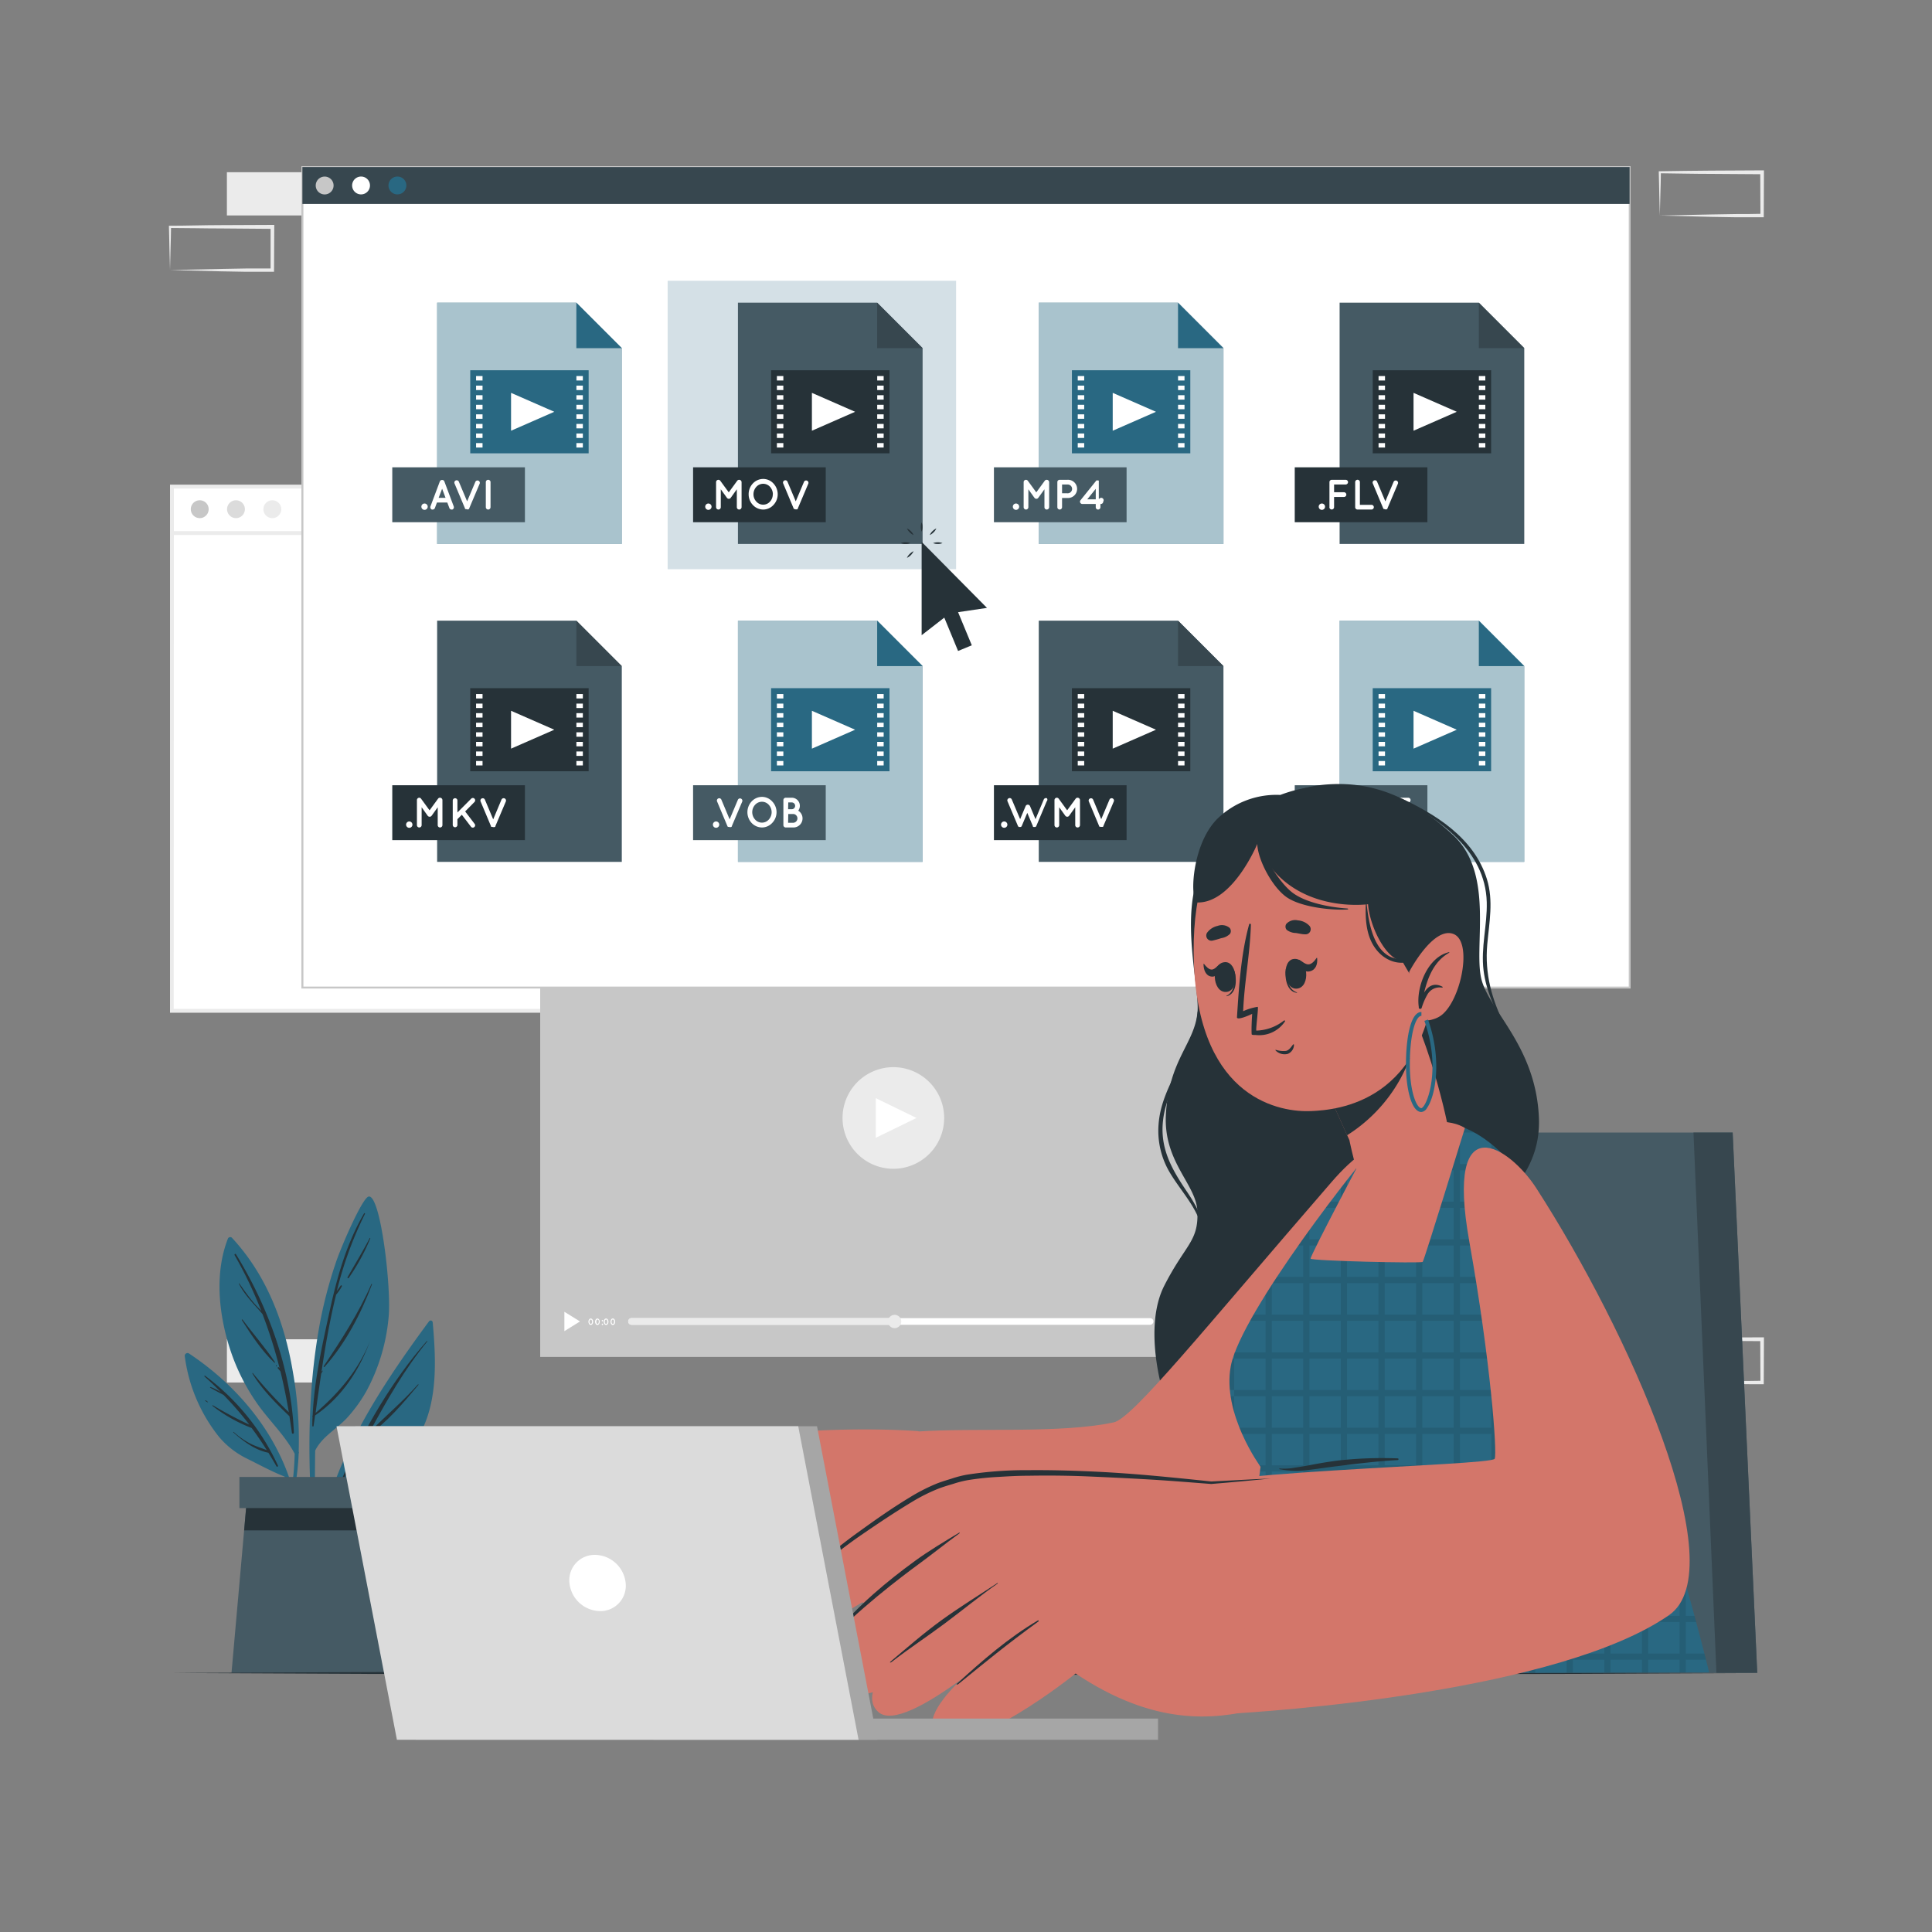 <svg xmlns="http://www.w3.org/2000/svg" viewBox="0 0 500 500"><rect x="0" y="0" width="500" height="500" fill="#808080" stroke="none"/><g id="freepik--background-complete--inject-32"><path d="M414.79,343.67l13.36-.27,6.58-.12c2.19,0,4.36,0,6.54,0l-.44.44-.06-11.18.5.49L428,332.92c-4.41,0-8.82-.11-13.24-.16l.28-.27c0,1.83-.09,3.67-.14,5.53Zm0,0-.14-5.53c0-1.87-.11-3.76-.13-5.65v-.27h.27c4.42,0,8.83-.16,13.24-.16l13.24-.06h.5v.51l0,11.18v.45h-.45c-2.23,0-4.47,0-6.69-.05l-6.66-.12Z" style="fill:#ebebeb"></path><path d="M429.56,357.78l13.36-.27,6.58-.12c2.19,0,4.36,0,6.54-.05l-.44.44-.05-11.18.49.49L442.8,347c-4.41,0-8.82-.11-13.24-.16l.28-.27c0,1.83-.09,3.67-.13,5.53Zm0,0-.14-5.53c0-1.87-.11-3.76-.13-5.65v-.27h.27c4.42-.05,8.83-.16,13.24-.16L456,346.1h.51v.51l-.05,11.18v.45H456c-2.23,0-4.46,0-6.69-.05l-6.66-.12Z" style="fill:#ebebeb"></path><rect x="400.02" y="346.59" width="26.48" height="11.19" transform="translate(826.52 704.38) rotate(180)" style="fill:#ebebeb"></rect><path d="M312.24,128.35l13.35-.28,6.58-.11c2.19,0,4.37,0,6.55-.06l-.45.45,0-11.19.5.5-13.24-.07c-4.42,0-8.83-.11-13.24-.16l.27-.27c0,1.83-.09,3.67-.13,5.53Zm0,0-.15-5.54c0-1.87-.11-3.76-.13-5.65v-.27h.28c4.41,0,8.82-.16,13.24-.16l13.24-.06h.5v.51l-.06,11.19v.45h-.44c-2.23,0-4.47,0-6.7,0l-6.66-.12Z" style="fill:#ebebeb"></path><path d="M327,142.46l13.35-.28,6.58-.11c2.19,0,4.37,0,6.55-.06l-.45.45L353,131.27l.5.5-13.24-.07c-4.41,0-8.83-.11-13.24-.16l.27-.27c0,1.83-.08,3.67-.13,5.53Zm0,0-.14-5.54c-.05-1.87-.12-3.76-.13-5.65V131H327c4.41-.05,8.83-.16,13.24-.16l13.24-.06h.5v.51l-.06,11.19v.44h-.44c-2.23,0-4.47,0-6.7-.05l-6.66-.12Z" style="fill:#ebebeb"></path><rect x="297.46" y="131.27" width="26.48" height="11.19" transform="translate(621.41 273.72) rotate(180)" style="fill:#ebebeb"></rect><rect x="58.73" y="346.59" width="26.48" height="11.19" transform="translate(143.93 704.38) rotate(180)" style="fill:#ebebeb"></rect><rect x="58.73" y="44.58" width="26.48" height="11.19" transform="translate(143.93 100.34) rotate(180)" style="fill:#ebebeb"></rect><path d="M44,69.88l13.35-.28,6.58-.12c2.19,0,4.36,0,6.55,0l-.45.45,0-11.19.5.49L57.2,59.12C52.78,59.12,48.37,59,44,59l.27-.27c0,1.83-.09,3.67-.13,5.53Zm0,0-.15-5.54c0-1.87-.11-3.76-.13-5.65v-.27H44c4.41,0,8.82-.16,13.24-.16l13.24-.06h.5v.51l-.06,11.19v.44h-.44c-2.24,0-4.47,0-6.7,0l-6.66-.12Z" style="fill:#ebebeb"></path><path d="M429.56,55.78l13.36-.28,6.58-.11c2.19,0,4.36,0,6.54-.06l-.44.45-.05-11.19.49.5L442.8,45c-4.41,0-8.82-.11-13.24-.16l.28-.27c0,1.83-.09,3.67-.13,5.53Zm0,0-.14-5.54c0-1.87-.11-3.75-.13-5.65v-.27h.27c4.42-.05,8.83-.15,13.24-.16L456,44.09h.51v.5l-.05,11.19v.45H456c-2.23,0-4.46,0-6.69,0l-6.66-.11Z" style="fill:#ebebeb"></path><rect x="255.8" y="305.21" width="26.48" height="11.19" style="fill:#ebebeb"></rect><path d="M267.51,291.1l-13.36.28-6.57.11c-2.19.05-4.37,0-6.55.05l.45-.44.05,11.19-.5-.5,13.24.06c4.41,0,8.83.11,13.24.17l-.27.27c0-1.83.08-3.68.13-5.54Zm0,0,.14,5.53c.05,1.87.11,3.76.13,5.66v.27h-.28c-4.41.05-8.83.16-13.24.16l-13.24.07h-.5v-.5l.05-11.19v-.45H241c2.23,0,4.47,0,6.69.06l6.67.11Z" style="fill:#ebebeb"></path><rect x="44.45" y="125.92" width="182.8" height="135.67" style="fill:#fff"></rect><path d="M227.75,262.09H44V125.42h183.8Zm-182.8-1h181.8V126.42H45Z" style="fill:#ebebeb"></path><rect x="44.45" y="137.45" width="182.8" height="1" style="fill:#ebebeb"></rect><path d="M54,131.78a2.31,2.31,0,1,1-2.31-2.31A2.3,2.3,0,0,1,54,131.78Z" style="fill:#c7c7c7"></path><path d="M63.38,131.78a2.31,2.31,0,1,1-2.31-2.31A2.31,2.31,0,0,1,63.38,131.78Z" style="fill:#dbdbdb"></path><path d="M72.79,131.78a2.31,2.31,0,1,1-2.3-2.31A2.3,2.3,0,0,1,72.79,131.78Z" style="fill:#ebebeb"></path><rect x="139.8" y="215.82" width="182.8" height="11.67" style="fill:#ebebeb"></rect><path d="M149.31,221.68a2.31,2.31,0,1,1-2.3-2.31A2.31,2.31,0,0,1,149.31,221.68Z" style="fill:#c7c7c7"></path><path d="M158.73,221.68a2.31,2.31,0,1,1-2.31-2.31A2.31,2.31,0,0,1,158.73,221.68Z" style="fill:#fff"></path><path d="M168.15,221.68a2.31,2.31,0,1,1-2.31-2.31A2.32,2.32,0,0,1,168.15,221.68Z" style="fill:#296882"></path><rect x="139.8" y="227.5" width="182.8" height="123.67" style="fill:#c7c7c7"></rect><path d="M221.9,298.63a13.15,13.15,0,1,1,18.6,0A13.16,13.16,0,0,1,221.9,298.63Z" style="fill:#ebebeb"></path><polygon points="226.65 294.46 226.65 284.2 237.19 289.33 226.65 294.46" style="fill:#fff"></polygon><path d="M297.64,341.13H163.44a.86.86,0,1,0,0,1.72h134.2a.86.86,0,0,0,0-1.72Z" style="fill:#fff"></path><path d="M163.44,341.13a.86.86,0,1,0,0,1.72h68.09v-1.72Z" style="fill:#ebebeb"></path><path d="M229.81,342a1.72,1.72,0,1,1,1.72,1.72A1.72,1.72,0,0,1,229.81,342Z" style="fill:#ebebeb"></path><polygon points="311.8 339.21 311.8 340 311.8 341.71 312.59 341.71 312.59 340 314.3 340 314.3 339.21 312.59 339.21 311.8 339.21" style="fill:#fff"></polygon><polygon points="316.95 339.21 315.24 339.21 315.24 340 316.95 340 316.95 341.71 317.74 341.71 317.74 340 317.74 339.21 316.95 339.21" style="fill:#fff"></polygon><polygon points="316.95 344.2 315.24 344.2 315.24 344.99 316.95 344.99 317.74 344.99 317.74 344.2 317.74 342.49 316.95 342.49 316.95 344.2" style="fill:#fff"></polygon><polygon points="312.59 342.49 311.8 342.49 311.8 344.2 311.8 344.99 312.59 344.99 314.3 344.99 314.3 344.2 312.59 344.2 312.59 342.49" style="fill:#fff"></polygon><polygon points="146.06 339.49 146.06 344.5 150.1 341.99 146.06 339.49" style="fill:#fff"></polygon><path d="M152.29,342.06a1,1,0,0,1,.16-.56.53.53,0,0,1,.44-.27.52.52,0,0,1,.44.27.93.93,0,0,1,.16.56,1,1,0,0,1-.16.57.54.54,0,0,1-.44.27.56.56,0,0,1-.44-.27A1,1,0,0,1,152.29,342.06Zm.94,0a.84.84,0,0,0-.11-.42.26.26,0,0,0-.23-.14c-.07,0-.15,0-.22.14a.75.75,0,0,0-.12.42.81.81,0,0,0,.12.43.25.25,0,0,0,.45,0A.91.91,0,0,0,153.23,342.06Z" style="fill:#fff"></path><path d="M154,342.06a1,1,0,0,1,.17-.56.52.52,0,0,1,.44-.27.53.53,0,0,1,.44.27,1,1,0,0,1,.16.56,1,1,0,0,1-.16.57.56.56,0,0,1-.44.27.54.54,0,0,1-.44-.27A1,1,0,0,1,154,342.06Zm1,0a.75.75,0,0,0-.12-.42c-.07-.1-.15-.15-.22-.14a.27.27,0,0,0-.23.14.84.84,0,0,0-.11.42.91.91,0,0,0,.11.43.29.29,0,0,0,.23.14.28.28,0,0,0,.22-.14A.81.81,0,0,0,154.93,342.06Z" style="fill:#fff"></path><path d="M155.91,341.61a.18.18,0,1,1-.18.18A.18.18,0,0,1,155.91,341.61Zm0,.95a.18.18,0,0,1,.18.18.18.18,0,0,1-.36,0A.18.18,0,0,1,155.91,342.56Z" style="fill:#fff"></path><path d="M156.25,342.06a1.09,1.09,0,0,1,.16-.56.55.55,0,0,1,.45-.27.53.53,0,0,1,.44.27,1,1,0,0,1,.16.56,1,1,0,0,1-.16.57.56.56,0,0,1-.44.27.57.57,0,0,1-.45-.27A1.12,1.12,0,0,1,156.25,342.06Zm.94,0a.75.75,0,0,0-.11-.42c-.07-.1-.15-.15-.22-.14a.26.26,0,0,0-.23.14.84.84,0,0,0-.11.42.91.91,0,0,0,.11.43.25.25,0,0,0,.45,0A.81.81,0,0,0,157.19,342.06Z" style="fill:#fff"></path><path d="M158,342.06a1,1,0,0,1,.16-.56.49.49,0,0,1,.88,0,.93.93,0,0,1,.16.56,1,1,0,0,1-.16.57.49.49,0,0,1-.88,0A1,1,0,0,1,158,342.06Zm.94,0a.75.75,0,0,0-.12-.42.24.24,0,0,0-.22-.14c-.07,0-.15,0-.22.14a.75.75,0,0,0-.12.42.81.81,0,0,0,.12.43.28.28,0,0,0,.22.14.25.25,0,0,0,.22-.14A.81.81,0,0,0,158.89,342.06Z" style="fill:#fff"></path><path d="M302.19,342.06a.93.93,0,0,1,.16-.56.49.49,0,0,1,.88,0,1,1,0,0,1,.16.56,1,1,0,0,1-.16.57.49.49,0,0,1-.88,0A1,1,0,0,1,302.19,342.06Zm.94,0a.75.75,0,0,0-.12-.42c-.07-.1-.15-.15-.22-.14s-.15,0-.22.14a.75.75,0,0,0-.12.42.81.81,0,0,0,.12.43.24.24,0,0,0,.44,0A.81.81,0,0,0,303.13,342.06Z" style="fill:#fff"></path><path d="M304.76,341.89a.55.55,0,0,1,.17.42.58.58,0,0,1-.17.41.58.58,0,0,1-.42.18h0a.55.55,0,0,1-.41-.18.12.12,0,0,1,0-.19.14.14,0,0,1,.19,0,.28.28,0,0,0,.22.1.3.3,0,0,0,.23-.1.32.32,0,0,0,.1-.22.33.33,0,0,0-.1-.23.28.28,0,0,0-.23-.09.27.27,0,0,0-.22.09.14.14,0,0,1-.19,0l0,0h0v0h0s0,0,0,0l.07-.62a.21.21,0,0,1,.06-.1h0l.07,0h.7a.13.13,0,0,1,.13.14.13.13,0,0,1-.13.13h-.59l0,.24.16,0A.58.58,0,0,1,304.76,341.89Z" style="fill:#fff"></path><path d="M305.56,341.61a.18.18,0,0,1,0,.36.18.18,0,0,1,0-.36Zm0,.95a.18.18,0,0,1,.17.18.18.18,0,0,1-.17.17.18.18,0,0,1-.18-.17A.18.18,0,0,1,305.56,342.56Z" style="fill:#fff"></path><path d="M306.8,341.88a.59.59,0,0,1-.42,1,.58.58,0,0,1-.41-.17.12.12,0,0,1,0-.19.14.14,0,0,1,.19,0,.31.31,0,0,0,.22.09.32.32,0,0,0,.23-.09.3.3,0,0,0,.1-.23.34.34,0,0,0-.32-.32.12.12,0,0,1-.1,0h0a.13.13,0,0,1,0-.19l.24-.24h-.38a.14.14,0,0,1-.14-.14.13.13,0,0,1,.14-.13h.7a.13.13,0,0,1,.14.13.19.19,0,0,1,0,.07l0,0-.3.31A.57.57,0,0,1,306.8,341.88Z" style="fill:#fff"></path><path d="M308.22,341.89a.56.56,0,0,1,.18.42.62.62,0,0,1-.59.59h0a.55.55,0,0,1-.41-.18.12.12,0,0,1,0-.19.14.14,0,0,1,.19,0,.29.29,0,0,0,.23.1.28.28,0,0,0,.22-.1.32.32,0,0,0,.1-.22.29.29,0,0,0-.1-.23.27.27,0,0,0-.22-.09.29.29,0,0,0-.23.09.14.14,0,0,1-.19,0l0,0h0a0,0,0,0,0,0,0v0h0v0l.07-.62a.21.21,0,0,1,.06-.1h0l.06,0h.7a.14.14,0,0,1,.14.14.13.13,0,0,1-.14.13h-.58l0,.24a.41.41,0,0,1,.16,0A.55.55,0,0,1,308.22,341.89Z" style="fill:#fff"></path><path d="M296.62,240.46a4.18,4.18,0,0,1-1.21.5,4.17,4.17,0,0,1-2-8.1,4.17,4.17,0,0,1,3.19,7.6Z" style="fill:#a6a6a6"></path><path d="M295.69,236.43a1.27,1.27,0,1,1-1.27-1.27A1.27,1.27,0,0,1,295.69,236.43Z" style="fill:#fff"></path><path d="M296.62,239.93v.53a4.18,4.18,0,0,1-1.21.5,4.12,4.12,0,0,1-3.18-.5v-.53a2.2,2.2,0,0,1,4.39,0Z" style="fill:#fff"></path><rect x="307.92" y="233.7" width="5.56" height="1.1" style="fill:#a6a6a6"></rect><rect x="307.92" y="235.91" width="5.56" height="1.09" style="fill:#a6a6a6"></rect><rect x="307.92" y="238.13" width="5.56" height="1.09" style="fill:#a6a6a6"></rect><rect x="148.92" y="234.42" width="110.37" height="2.4" style="fill:#a6a6a6"></rect><rect x="148.92" y="239.18" width="49.67" height="1.88" style="fill:#ebebeb"></rect></g><g id="freepik--Screen--inject-32"><rect x="78.26" y="43.23" width="343.48" height="212.35" style="fill:#fff"></rect><path d="M422,255.83H78V43H422Zm-343.48-.5h343V43.48h-343Z" style="fill:#c7c7c7"></path><rect x="78.26" y="43.23" width="343.48" height="9.55" style="fill:#37474f"></rect><path d="M86.33,48A2.31,2.31,0,1,1,84,45.7,2.3,2.3,0,0,1,86.33,48Z" style="fill:#c7c7c7"></path><path d="M95.75,48a2.31,2.31,0,1,1-2.31-2.31A2.3,2.3,0,0,1,95.75,48Z" style="fill:#fff"></path><path d="M105.16,48a2.31,2.31,0,1,1-2.3-2.31A2.3,2.3,0,0,1,105.16,48Z" style="fill:#296882"></path><polygon points="160.92 140.77 113.13 140.77 113.13 78.34 149.16 78.34 160.92 90.1 160.92 140.77" style="fill:#296882"></polygon><polygon points="160.92 140.77 113.13 140.77 113.13 78.34 149.16 78.34 160.92 90.1 160.92 140.77" style="fill:#fff;opacity:0.6"></polygon><polygon points="160.92 90.1 149.16 90.1 149.16 78.34 160.92 90.1" style="fill:#296882"></polygon><rect x="121.7" y="95.82" width="30.64" height="21.5" style="fill:#296882"></rect><polygon points="132.26 101.67 132.26 111.47 143.45 106.57 132.26 101.67" style="fill:#fff"></polygon><rect x="123.21" y="97.32" width="1.67" height="1.15" style="fill:#fff"></rect><rect x="123.21" y="99.8" width="1.67" height="1.15" style="fill:#fff"></rect><rect x="123.21" y="102.28" width="1.67" height="1.15" style="fill:#fff"></rect><rect x="123.21" y="104.76" width="1.67" height="1.15" style="fill:#fff"></rect><rect x="123.21" y="107.23" width="1.67" height="1.15" style="fill:#fff"></rect><rect x="123.21" y="109.71" width="1.67" height="1.15" style="fill:#fff"></rect><rect x="123.21" y="112.19" width="1.67" height="1.15" style="fill:#fff"></rect><rect x="123.21" y="114.67" width="1.67" height="1.15" style="fill:#fff"></rect><rect x="149.17" y="97.32" width="1.67" height="1.15" style="fill:#fff"></rect><rect x="149.17" y="99.8" width="1.67" height="1.15" style="fill:#fff"></rect><rect x="149.17" y="102.28" width="1.67" height="1.15" style="fill:#fff"></rect><rect x="149.17" y="104.76" width="1.67" height="1.15" style="fill:#fff"></rect><rect x="149.17" y="107.23" width="1.67" height="1.15" style="fill:#fff"></rect><rect x="149.17" y="109.71" width="1.67" height="1.15" style="fill:#fff"></rect><rect x="149.17" y="112.19" width="1.67" height="1.15" style="fill:#fff"></rect><rect x="149.17" y="114.67" width="1.67" height="1.15" style="fill:#fff"></rect><rect x="101.52" y="120.94" width="34.33" height="14.21" style="fill:#455a64"></rect><path d="M109.87,130.31a.82.82,0,1,1,0,1.64.82.82,0,0,1,0-1.64Z" style="fill:#fff"></path><path d="M115.76,130.05h-2.68l-.53,1.43a.61.61,0,0,1-.58.39.76.76,0,0,1-.21,0,.64.64,0,0,1-.36-.8l2.43-6.48a.62.62,0,0,1,.59-.38.6.6,0,0,1,.58.38l2.43,6.48a.63.63,0,0,1-.36.8.66.66,0,0,1-.21,0,.58.58,0,0,1-.56-.39Zm-.45-1.21-.89-2.36-.9,2.36Z" style="fill:#fff"></path><path d="M120.46,131.76l-.08-.06s0,0,0,0a.18.18,0,0,1-.05-.07h0a.35.35,0,0,0,0-.08l-2.7-6.43a.59.59,0,0,1,.33-.78.61.61,0,0,1,.79.32l2.14,5.09,2.15-5.09a.61.61,0,0,1,1.12.46l-2.72,6.43a.3.3,0,0,1,0,.08h0l-.06.07,0,0s0,0-.07.06h0l-.09.06h0l-.09,0h-.26l-.09,0h0l-.1-.07Z" style="fill:#fff"></path><path d="M125.73,124.77a.6.6,0,0,1,.61-.6.6.6,0,0,1,.61.6v6.49a.61.61,0,0,1-.61.61.61.61,0,0,1-.61-.61Z" style="fill:#fff"></path><rect x="172.79" y="72.66" width="74.65" height="74.65" style="fill:#296882;opacity:0.2"></rect><polygon points="238.77 140.77 190.98 140.77 190.98 78.34 227.01 78.34 238.77 90.1 238.77 140.77" style="fill:#455a64"></polygon><polygon points="238.77 90.1 227.01 90.1 227.01 78.34 238.77 90.1" style="fill:#37474f"></polygon><rect x="199.56" y="95.82" width="30.64" height="21.5" style="fill:#263238"></rect><polygon points="210.12 101.67 210.12 111.47 221.3 106.57 210.12 101.67" style="fill:#fff"></polygon><rect x="201.06" y="97.32" width="1.67" height="1.15" style="fill:#fff"></rect><rect x="201.06" y="99.8" width="1.67" height="1.15" style="fill:#fff"></rect><rect x="201.06" y="102.28" width="1.67" height="1.15" style="fill:#fff"></rect><rect x="201.06" y="104.76" width="1.67" height="1.15" style="fill:#fff"></rect><rect x="201.06" y="107.23" width="1.67" height="1.15" style="fill:#fff"></rect><rect x="201.06" y="109.71" width="1.67" height="1.15" style="fill:#fff"></rect><rect x="201.06" y="112.19" width="1.67" height="1.15" style="fill:#fff"></rect><rect x="201.06" y="114.67" width="1.67" height="1.15" style="fill:#fff"></rect><rect x="227.02" y="97.32" width="1.67" height="1.15" style="fill:#fff"></rect><rect x="227.02" y="99.8" width="1.67" height="1.15" style="fill:#fff"></rect><rect x="227.02" y="102.28" width="1.67" height="1.15" style="fill:#fff"></rect><rect x="227.02" y="104.76" width="1.67" height="1.15" style="fill:#fff"></rect><rect x="227.02" y="107.23" width="1.67" height="1.15" style="fill:#fff"></rect><rect x="227.02" y="109.71" width="1.67" height="1.15" style="fill:#fff"></rect><rect x="227.02" y="112.19" width="1.67" height="1.15" style="fill:#fff"></rect><rect x="227.02" y="114.67" width="1.67" height="1.15" style="fill:#fff"></rect><rect x="179.37" y="120.94" width="34.33" height="14.21" style="fill:#263238"></rect><path d="M183.33,130.31a.82.82,0,1,1,0,1.64.82.82,0,0,1,0-1.64Z" style="fill:#fff"></path><path d="M191.92,124.77v6.49a.63.63,0,0,1-.62.61.61.61,0,0,1-.61-.61v-4.63l-1.58,2.2a.59.59,0,0,1-.49.26h0a.61.61,0,0,1-.5-.26l-1.58-2.2v4.63a.61.61,0,0,1-.61.61.62.62,0,0,1-.61-.61v-6.49a.61.61,0,0,1,.61-.6h0a.59.59,0,0,1,.48.25l2.19,3,2.19-3a.62.62,0,0,1,.5-.25h0A.63.63,0,0,1,191.92,124.77Z" style="fill:#fff"></path><path d="M200.16,125.12a4.07,4.07,0,0,1,1.11,2.79,4,4,0,0,1-1.11,2.78,3.59,3.59,0,0,1-2.63,1.18,3.69,3.69,0,0,1-2.69-1.18,4,4,0,0,1-1.09-2.78,4,4,0,0,1,1.09-2.79,3.68,3.68,0,0,1,2.69-1.17A3.59,3.59,0,0,1,200.16,125.12Zm-.14,2.79a2.88,2.88,0,0,0-.75-1.93,2.38,2.38,0,0,0-3.52,0,2.83,2.83,0,0,0-.75,1.93,2.74,2.74,0,0,0,.75,1.91,2.36,2.36,0,0,0,3.52,0A2.79,2.79,0,0,0,200,127.91Z" style="fill:#fff"></path><path d="M205.51,131.76l-.07-.06s0,0,0,0a.18.18,0,0,1,0-.07h0a.21.21,0,0,0-.06-.08l-2.69-6.43a.58.58,0,0,1,.33-.78.59.59,0,0,1,.78.32l2.14,5.09,2.15-5.09a.61.61,0,0,1,1.12.46l-2.72,6.43a.3.3,0,0,1,0,.08h0s0,.05-.06.07l0,0-.06.06h0l-.08.06h0l-.08,0h-.27l-.09,0h0l-.1-.07Z" style="fill:#fff"></path><polygon points="316.63 140.77 268.83 140.77 268.83 78.34 304.87 78.34 316.63 90.1 316.63 140.77" style="fill:#296882"></polygon><polygon points="316.63 140.77 268.83 140.77 268.83 78.34 304.87 78.34 316.63 90.1 316.63 140.77" style="fill:#fff;opacity:0.6"></polygon><polygon points="316.63 90.1 304.87 90.1 304.87 78.34 316.63 90.1" style="fill:#296882"></polygon><rect x="277.41" y="95.82" width="30.64" height="21.5" style="fill:#296882"></rect><polygon points="287.97 101.67 287.97 111.47 299.16 106.57 287.97 101.67" style="fill:#fff"></polygon><rect x="278.92" y="97.32" width="1.67" height="1.15" style="fill:#fff"></rect><rect x="278.92" y="99.8" width="1.67" height="1.15" style="fill:#fff"></rect><rect x="278.92" y="102.28" width="1.67" height="1.15" style="fill:#fff"></rect><rect x="278.92" y="104.76" width="1.67" height="1.15" style="fill:#fff"></rect><rect x="278.92" y="107.23" width="1.67" height="1.15" style="fill:#fff"></rect><rect x="278.92" y="109.71" width="1.67" height="1.15" style="fill:#fff"></rect><rect x="278.92" y="112.19" width="1.67" height="1.15" style="fill:#fff"></rect><rect x="278.92" y="114.67" width="1.67" height="1.15" style="fill:#fff"></rect><rect x="304.88" y="97.32" width="1.67" height="1.15" style="fill:#fff"></rect><rect x="304.88" y="99.8" width="1.67" height="1.15" style="fill:#fff"></rect><rect x="304.88" y="102.28" width="1.67" height="1.15" style="fill:#fff"></rect><rect x="304.88" y="104.76" width="1.67" height="1.15" style="fill:#fff"></rect><rect x="304.88" y="107.23" width="1.67" height="1.15" style="fill:#fff"></rect><rect x="304.88" y="109.71" width="1.67" height="1.15" style="fill:#fff"></rect><rect x="304.88" y="112.19" width="1.67" height="1.15" style="fill:#fff"></rect><rect x="304.88" y="114.67" width="1.67" height="1.15" style="fill:#fff"></rect><rect x="257.23" y="120.94" width="34.33" height="14.21" style="fill:#455a64"></rect><path d="M262.94,130.31a.82.82,0,1,1-.82.82A.82.82,0,0,1,262.94,130.31Z" style="fill:#fff"></path><path d="M271.52,124.77v6.49a.63.63,0,0,1-.62.61.6.6,0,0,1-.6-.61v-4.63l-1.59,2.2a.58.58,0,0,1-.49.26h0a.62.62,0,0,1-.51-.26l-1.57-2.2v4.63a.62.62,0,0,1-.62.61.61.61,0,0,1-.6-.61v-6.49a.6.6,0,0,1,.6-.6h0a.61.61,0,0,1,.48.25l2.19,3,2.19-3a.61.61,0,0,1,.49-.25h0A.63.63,0,0,1,271.52,124.77Z" style="fill:#fff"></path><path d="M276.21,128.88h-1.35v2.38a.62.62,0,0,1-.62.61.61.61,0,0,1-.6-.61v-6.49a.6.6,0,0,1,.6-.6h2a2.36,2.36,0,1,1,0,4.71Zm-1.35-1.22h1.35a1.14,1.14,0,1,0,0-2.27h-1.35Z" style="fill:#fff"></path><path d="M285.51,129.82a.61.61,0,0,1-.61.61h-.11v.83a.61.61,0,0,1-.61.61.6.6,0,0,1-.6-.61v-.83h-3.47a.53.53,0,0,1-.37-.13.59.59,0,0,1-.1-.85l4.07-5.06s0,0,0,0l0-.05a.1.1,0,0,0,.06,0l0,0s0,0,.07,0,0,0,0,0l.07,0h.28l.07,0h0l.06.05.05,0h0s0,0,0,0l0,.05s0,0,0,0l0,0a.08.08,0,0,0,0,.05.31.31,0,0,1,0,.07s0,0,0,0,0,0,0,.07,0,0,0,0v4.48h.11A.6.6,0,0,1,285.51,129.82Zm-1.93-3.32-2.19,2.72h2.19Z" style="fill:#fff"></path><polygon points="394.48 140.77 346.69 140.77 346.69 78.34 382.72 78.34 394.48 90.1 394.48 140.77" style="fill:#455a64"></polygon><polygon points="394.48 90.1 382.72 90.1 382.72 78.34 394.48 90.1" style="fill:#37474f"></polygon><rect x="355.26" y="95.82" width="30.64" height="21.5" style="fill:#263238"></rect><polygon points="365.82 101.67 365.82 111.47 377.01 106.57 365.82 101.67" style="fill:#fff"></polygon><rect x="356.77" y="97.32" width="1.67" height="1.15" style="fill:#fff"></rect><rect x="356.77" y="99.8" width="1.67" height="1.15" style="fill:#fff"></rect><rect x="356.77" y="102.28" width="1.67" height="1.15" style="fill:#fff"></rect><rect x="356.77" y="104.76" width="1.67" height="1.15" style="fill:#fff"></rect><rect x="356.77" y="107.23" width="1.67" height="1.15" style="fill:#fff"></rect><rect x="356.77" y="109.71" width="1.67" height="1.15" style="fill:#fff"></rect><rect x="356.77" y="112.19" width="1.67" height="1.15" style="fill:#fff"></rect><rect x="356.77" y="114.67" width="1.67" height="1.15" style="fill:#fff"></rect><rect x="382.73" y="97.32" width="1.67" height="1.15" style="fill:#fff"></rect><rect x="382.73" y="99.8" width="1.67" height="1.15" style="fill:#fff"></rect><rect x="382.73" y="102.28" width="1.67" height="1.15" style="fill:#fff"></rect><rect x="382.73" y="104.76" width="1.67" height="1.15" style="fill:#fff"></rect><rect x="382.73" y="107.23" width="1.67" height="1.15" style="fill:#fff"></rect><rect x="382.73" y="109.71" width="1.67" height="1.15" style="fill:#fff"></rect><rect x="382.73" y="112.19" width="1.67" height="1.15" style="fill:#fff"></rect><rect x="382.73" y="114.67" width="1.67" height="1.15" style="fill:#fff"></rect><rect x="335.08" y="120.94" width="34.33" height="14.21" style="fill:#263238"></rect><path d="M342.1,130.31a.82.82,0,1,1,0,1.64.82.82,0,0,1,0-1.64Z" style="fill:#fff"></path><path d="M344.06,131.26v-6.49a.6.6,0,0,1,.61-.6h3.59a.62.62,0,0,1,.61.6.63.63,0,0,1-.61.62h-3v2h2.57a.62.62,0,0,1,.6.61.6.6,0,0,1-.6.61h-2.57v2.64a.61.61,0,1,1-1.22,0Z" style="fill:#fff"></path><path d="M350.72,131.26v-6.49a.61.61,0,0,1,1.22,0v5.88h3a.62.62,0,0,1,.61.61.63.63,0,0,1-.61.61h-3.59A.61.61,0,0,1,350.72,131.26Z" style="fill:#fff"></path><path d="M358.16,131.76l-.08-.06s0,0,0,0a.18.18,0,0,1-.05-.07h0l-.06-.08-2.69-6.43a.58.58,0,0,1,.33-.78.59.59,0,0,1,.78.32l2.14,5.09,2.15-5.09a.61.61,0,0,1,1.12.46l-2.72,6.43a.3.3,0,0,1,0,.08h0s-.05.05-.06.07l0,0a.34.34,0,0,1-.06.06h0l-.08.06h0l-.08,0h-.27l-.09,0h0l-.1-.07Z" style="fill:#fff"></path><polygon points="160.92 223.05 113.13 223.05 113.13 160.63 149.16 160.63 160.92 172.39 160.92 223.05" style="fill:#455a64"></polygon><polygon points="160.92 172.39 149.16 172.39 149.16 160.63 160.92 172.39" style="fill:#37474f"></polygon><rect x="121.7" y="178.1" width="30.64" height="21.5" style="fill:#263238"></rect><polygon points="132.26 183.95 132.26 193.75 143.45 188.85 132.26 183.95" style="fill:#fff"></polygon><rect x="123.21" y="179.61" width="1.67" height="1.15" style="fill:#fff"></rect><rect x="123.21" y="182.09" width="1.67" height="1.15" style="fill:#fff"></rect><rect x="123.21" y="184.56" width="1.67" height="1.15" style="fill:#fff"></rect><rect x="123.21" y="187.04" width="1.67" height="1.15" style="fill:#fff"></rect><rect x="123.21" y="189.52" width="1.67" height="1.15" style="fill:#fff"></rect><rect x="123.21" y="192" width="1.67" height="1.15" style="fill:#fff"></rect><rect x="123.21" y="194.48" width="1.67" height="1.15" style="fill:#fff"></rect><rect x="123.21" y="196.95" width="1.67" height="1.15" style="fill:#fff"></rect><rect x="149.17" y="179.61" width="1.67" height="1.15" style="fill:#fff"></rect><rect x="149.17" y="182.09" width="1.67" height="1.15" style="fill:#fff"></rect><rect x="149.17" y="184.56" width="1.67" height="1.15" style="fill:#fff"></rect><rect x="149.17" y="187.04" width="1.67" height="1.15" style="fill:#fff"></rect><rect x="149.17" y="189.52" width="1.67" height="1.15" style="fill:#fff"></rect><rect x="149.17" y="192" width="1.67" height="1.15" style="fill:#fff"></rect><rect x="149.17" y="194.48" width="1.67" height="1.15" style="fill:#fff"></rect><rect x="149.17" y="196.95" width="1.67" height="1.15" style="fill:#fff"></rect><rect x="101.52" y="203.22" width="34.33" height="14.21" style="fill:#263238"></rect><path d="M105.92,212.59a.83.83,0,0,1,.82.83.82.82,0,0,1-1.64,0A.83.83,0,0,1,105.92,212.59Z" style="fill:#fff"></path><path d="M114.5,207.06v6.49a.61.61,0,0,1-.61.6.6.6,0,0,1-.61-.6v-4.63l-1.58,2.2a.62.62,0,0,1-.5.25h0a.63.63,0,0,1-.51-.25l-1.57-2.2v4.63a.61.61,0,0,1-.62.6.6.6,0,0,1-.6-.6v-6.49a.61.61,0,0,1,.6-.61h0a.59.59,0,0,1,.48.26l2.19,3,2.19-3a.59.59,0,0,1,.49-.26h0A.63.63,0,0,1,114.5,207.06Z" style="fill:#fff"></path><path d="M117.17,213.55v-6.44a.61.61,0,0,1,1.21,0v3.16l3.56-3.57a.59.59,0,0,1,.86,0,.61.61,0,0,1,0,.85L120.38,210l2.44,3.2a.59.59,0,0,1-.08.85.57.57,0,0,1-.39.14.58.58,0,0,1-.45-.22l-2.38-3.11L118.38,212v1.56a.61.61,0,0,1-1.21,0Z" style="fill:#fff"></path><path d="M127.22,214l-.08,0s0,0,0,0l-.06-.07h0a.41.41,0,0,0,0-.09l-2.7-6.42a.6.6,0,0,1,1.11-.47l2.15,5.1,2.14-5.1a.61.61,0,0,1,1.13.47l-2.72,6.42a.36.36,0,0,1,0,.09h0s0,0-.05.07l0,0-.07,0,0,0-.09.05h0l-.09,0h-.26l-.09,0h0l-.1-.07Z" style="fill:#fff"></path><polygon points="238.77 223.05 190.98 223.05 190.98 160.63 227.01 160.63 238.77 172.39 238.77 223.05" style="fill:#296882"></polygon><polygon points="238.77 223.05 190.98 223.05 190.98 160.63 227.01 160.63 238.77 172.39 238.77 223.05" style="fill:#fff;opacity:0.6"></polygon><polygon points="238.77 172.39 227.01 172.39 227.01 160.63 238.77 172.39" style="fill:#296882"></polygon><rect x="199.56" y="178.1" width="30.64" height="21.5" style="fill:#296882"></rect><polygon points="210.12 183.95 210.12 193.75 221.3 188.85 210.12 183.95" style="fill:#fff"></polygon><rect x="201.06" y="179.61" width="1.67" height="1.15" style="fill:#fff"></rect><rect x="201.06" y="182.09" width="1.67" height="1.15" style="fill:#fff"></rect><rect x="201.06" y="184.56" width="1.67" height="1.15" style="fill:#fff"></rect><rect x="201.06" y="187.04" width="1.67" height="1.15" style="fill:#fff"></rect><rect x="201.06" y="189.52" width="1.67" height="1.15" style="fill:#fff"></rect><rect x="201.06" y="192" width="1.67" height="1.15" style="fill:#fff"></rect><rect x="201.06" y="194.48" width="1.67" height="1.15" style="fill:#fff"></rect><rect x="201.06" y="196.95" width="1.67" height="1.15" style="fill:#fff"></rect><rect x="227.02" y="179.61" width="1.67" height="1.15" style="fill:#fff"></rect><rect x="227.02" y="182.09" width="1.67" height="1.15" style="fill:#fff"></rect><rect x="227.02" y="184.56" width="1.67" height="1.15" style="fill:#fff"></rect><rect x="227.02" y="187.04" width="1.67" height="1.15" style="fill:#fff"></rect><rect x="227.02" y="189.52" width="1.67" height="1.15" style="fill:#fff"></rect><rect x="227.02" y="192" width="1.67" height="1.15" style="fill:#fff"></rect><rect x="227.02" y="194.48" width="1.67" height="1.15" style="fill:#fff"></rect><rect x="227.02" y="196.95" width="1.67" height="1.15" style="fill:#fff"></rect><rect x="179.37" y="203.22" width="34.33" height="14.21" style="fill:#455a64"></rect><path d="M185.31,212.59a.83.83,0,0,1,.83.83.82.82,0,0,1-.83.81.81.81,0,0,1-.81-.81A.82.82,0,0,1,185.31,212.59Z" style="fill:#fff"></path><path d="M188.46,214l-.08,0s0,0,0,0l-.05-.07h0l-.06-.09-2.69-6.42a.6.6,0,0,1,1.11-.47l2.14,5.1,2.15-5.1a.61.61,0,0,1,1.12.47l-2.72,6.42a.36.36,0,0,1,0,.09h0s-.05,0-.06.07l0,0-.06,0,0,0-.08.05h0l-.08,0h-.27l-.09,0h0l-.1-.07Z" style="fill:#fff"></path><path d="M199.84,207.41a4,4,0,0,1,0,5.57,3.62,3.62,0,0,1-2.63,1.17,3.72,3.72,0,0,1-2.69-1.17,4.1,4.1,0,0,1,0-5.57,3.66,3.66,0,0,1,2.69-1.18A3.56,3.56,0,0,1,199.84,207.41Zm-.14,2.78a2.85,2.85,0,0,0-.75-1.92,2.38,2.38,0,0,0-3.52,0,2.83,2.83,0,0,0,0,3.84,2.36,2.36,0,0,0,3.52,0A2.83,2.83,0,0,0,199.7,210.19Z" style="fill:#fff"></path><path d="M202.74,213.55v-6.49a.61.61,0,0,1,.6-.61h1.57a2.09,2.09,0,0,1,1.67,3.35,2.35,2.35,0,0,1-1.24,4.35h-2a0,0,0,0,1,0,0h0A.61.61,0,0,1,202.74,213.55Zm1.22-4.12h.95a.88.88,0,0,0,.87-.89.87.87,0,0,0-.87-.87H204Zm0,3.5h1.38a1.14,1.14,0,0,0,0-2.27H204Z" style="fill:#fff"></path><polygon points="316.63 223.05 268.83 223.05 268.83 160.63 304.87 160.63 316.63 172.39 316.63 223.05" style="fill:#455a64"></polygon><polygon points="316.63 172.39 304.87 172.39 304.87 160.63 316.63 172.39" style="fill:#37474f"></polygon><rect x="277.41" y="178.1" width="30.64" height="21.5" style="fill:#263238"></rect><polygon points="287.97 183.95 287.97 193.75 299.16 188.85 287.97 183.95" style="fill:#fff"></polygon><rect x="278.92" y="179.61" width="1.67" height="1.15" style="fill:#fff"></rect><rect x="278.92" y="182.09" width="1.67" height="1.15" style="fill:#fff"></rect><rect x="278.92" y="184.56" width="1.67" height="1.15" style="fill:#fff"></rect><rect x="278.92" y="187.04" width="1.67" height="1.15" style="fill:#fff"></rect><rect x="278.92" y="189.52" width="1.67" height="1.15" style="fill:#fff"></rect><rect x="278.92" y="192" width="1.67" height="1.15" style="fill:#fff"></rect><rect x="278.92" y="194.48" width="1.67" height="1.15" style="fill:#fff"></rect><rect x="278.92" y="196.95" width="1.67" height="1.15" style="fill:#fff"></rect><rect x="304.88" y="179.61" width="1.67" height="1.15" style="fill:#fff"></rect><rect x="304.88" y="182.09" width="1.67" height="1.15" style="fill:#fff"></rect><rect x="304.88" y="184.56" width="1.67" height="1.15" style="fill:#fff"></rect><rect x="304.88" y="187.04" width="1.67" height="1.15" style="fill:#fff"></rect><rect x="304.88" y="189.52" width="1.67" height="1.15" style="fill:#fff"></rect><rect x="304.88" y="192" width="1.67" height="1.15" style="fill:#fff"></rect><rect x="304.88" y="194.48" width="1.67" height="1.15" style="fill:#fff"></rect><rect x="304.88" y="196.95" width="1.67" height="1.15" style="fill:#fff"></rect><rect x="257.23" y="203.22" width="34.33" height="14.21" style="fill:#263238"></rect><path d="M259.88,212.59a.84.84,0,0,1,.83.83.82.82,0,0,1-.83.81.81.81,0,0,1-.81-.81A.82.82,0,0,1,259.88,212.59Z" style="fill:#fff"></path><path d="M270.89,207.37l-2.7,6.41a.31.31,0,0,1-.05.1h0l-.05.07s0,0,0,0l-.08,0h0a.18.18,0,0,1-.1.07h0l-.09,0h-.26l-.08,0h0a.15.15,0,0,1-.1-.07h0l-.08,0,0,0a.43.43,0,0,0,0-.07h0a.3.3,0,0,1,0-.1l-1.44-3.41-1.44,3.41a.93.93,0,0,1-.05.1h0l-.06.07s0,0,0,0l-.06,0h0l-.09.07h0a.17.17,0,0,0-.09,0h-.28l-.07,0h0a.2.2,0,0,1-.09-.07h0s0,0-.07,0l0,0-.06-.07h0s0-.07-.05-.1l-2.71-6.41a.59.59,0,0,1,.33-.78.58.58,0,0,1,.78.31l2.16,5.1,1.42-3.38a.61.61,0,0,1,.57-.37.63.63,0,0,1,.57.37l1.42,3.38,2.14-5.1a.62.62,0,0,1,.81-.31A.59.59,0,0,1,270.89,207.37Z" style="fill:#fff"></path><path d="M279.5,207.06v6.49a.62.62,0,0,1-.62.6.6.6,0,0,1-.61-.6v-4.63l-1.58,2.2a.61.61,0,0,1-.49.25h0a.63.63,0,0,1-.5-.25l-1.58-2.2v4.63a.6.6,0,0,1-.61.6.61.61,0,0,1-.61-.6v-6.49a.62.62,0,0,1,.61-.61h0a.61.61,0,0,1,.49.26l2.18,3,2.19-3a.6.6,0,0,1,.5-.26h0A.63.63,0,0,1,279.5,207.06Z" style="fill:#fff"></path><path d="M284.67,214l-.08,0s0,0,0,0l-.05-.07h0a.47.47,0,0,0-.06-.09l-2.69-6.42a.58.58,0,0,1,.33-.78.59.59,0,0,1,.78.31L285,212l2.15-5.1a.61.61,0,0,1,1.12.47l-2.72,6.42a.36.36,0,0,1,0,.09h0s0,0-.06.07l0,0-.06,0,0,0-.08.05h0l-.08,0h-.27l-.09,0h0l-.1-.07Z" style="fill:#fff"></path><polygon points="394.48 223.05 346.69 223.05 346.69 160.63 382.72 160.63 394.48 172.39 394.48 223.05" style="fill:#296882"></polygon><polygon points="394.48 223.05 346.69 223.05 346.69 160.63 382.72 160.63 394.48 172.39 394.48 223.05" style="fill:#fff;opacity:0.6"></polygon><polygon points="394.48 172.39 382.72 172.39 382.72 160.63 394.48 172.39" style="fill:#296882"></polygon><rect x="355.26" y="178.1" width="30.64" height="21.5" style="fill:#296882"></rect><polygon points="365.82 183.95 365.82 193.75 377.01 188.85 365.82 183.95" style="fill:#fff"></polygon><rect x="356.77" y="179.61" width="1.67" height="1.15" style="fill:#fff"></rect><rect x="356.77" y="182.09" width="1.67" height="1.15" style="fill:#fff"></rect><rect x="356.77" y="184.56" width="1.67" height="1.15" style="fill:#fff"></rect><rect x="356.77" y="187.04" width="1.67" height="1.15" style="fill:#fff"></rect><rect x="356.77" y="189.52" width="1.67" height="1.15" style="fill:#fff"></rect><rect x="356.77" y="192" width="1.67" height="1.15" style="fill:#fff"></rect><rect x="356.77" y="194.48" width="1.67" height="1.15" style="fill:#fff"></rect><rect x="356.77" y="196.95" width="1.67" height="1.15" style="fill:#fff"></rect><rect x="382.73" y="179.61" width="1.67" height="1.15" style="fill:#fff"></rect><rect x="382.73" y="182.09" width="1.67" height="1.15" style="fill:#fff"></rect><rect x="382.73" y="184.56" width="1.67" height="1.15" style="fill:#fff"></rect><rect x="382.73" y="187.04" width="1.67" height="1.15" style="fill:#fff"></rect><rect x="382.73" y="189.52" width="1.67" height="1.15" style="fill:#fff"></rect><rect x="382.73" y="192" width="1.67" height="1.15" style="fill:#fff"></rect><rect x="382.73" y="194.48" width="1.67" height="1.15" style="fill:#fff"></rect><rect x="382.73" y="196.95" width="1.67" height="1.15" style="fill:#fff"></rect><rect x="335.08" y="203.22" width="34.33" height="14.21" style="fill:#455a64"></rect><path d="M339.1,212.59a.83.83,0,0,1,.82.83.82.82,0,0,1-1.64,0A.83.83,0,0,1,339.1,212.59Z" style="fill:#fff"></path><path d="M340.81,212.24a.58.58,0,0,1,.81-.08,3.56,3.56,0,0,0,2.1.85,2.3,2.3,0,0,0,1.37-.41,1,1,0,0,0,.48-.79.68.68,0,0,0-.1-.35,1.14,1.14,0,0,0-.33-.33,4.37,4.37,0,0,0-1.51-.52h0a5.9,5.9,0,0,1-1.42-.43,2.32,2.32,0,0,1-1-.86,1.63,1.63,0,0,1-.26-.9,2,2,0,0,1,.88-1.6,3.23,3.23,0,0,1,1.91-.59,4.32,4.32,0,0,1,2.39.88.57.57,0,0,1,.16.78.55.55,0,0,1-.78.17,3.21,3.21,0,0,0-1.77-.7,2.12,2.12,0,0,0-1.24.37.88.88,0,0,0-.41.69.59.59,0,0,0,.07.31,1.19,1.19,0,0,0,.3.29,4,4,0,0,0,1.38.48h0a6.46,6.46,0,0,1,1.52.46,2.61,2.61,0,0,1,1.1.92,1.8,1.8,0,0,1,.26.93,2.14,2.14,0,0,1-.95,1.71,3.47,3.47,0,0,1-2,.62,4.72,4.72,0,0,1-2.82-1.1A.59.59,0,0,1,340.81,212.24Z" style="fill:#fff"></path><path d="M358.27,207.37l-2.7,6.41a.31.31,0,0,1-.05.1h0l-.06.07s0,0,0,0l-.08,0h0a.18.18,0,0,1-.1.07h0l-.09,0h-.26l-.08,0h0a.18.18,0,0,1-.1-.07h0l-.08,0,0,0a.43.43,0,0,0,0-.07h0a.3.3,0,0,1,0-.1L353,210.37l-1.44,3.41a.93.93,0,0,1-.05.1h0l-.06.07s0,0,0,0a.18.18,0,0,0-.07,0h0l-.09.07h0a.17.17,0,0,0-.09,0h-.28l-.07,0h0a.18.18,0,0,1-.1-.07h0l-.08,0,0,0-.06-.07h0s0-.07,0-.1l-2.71-6.41a.59.59,0,0,1,.33-.78.58.58,0,0,1,.78.31L351,212l1.42-3.38a.61.61,0,0,1,.57-.37.63.63,0,0,1,.57.37L355,212l2.15-5.1a.6.6,0,0,1,.8-.31A.59.59,0,0,1,358.27,207.37Z" style="fill:#fff"></path><path d="M360.25,213.55v-6.49a.61.61,0,0,1,.61-.61h3.6a.62.62,0,0,1,.6.61.61.61,0,0,1-.6.61h-3v2H364a.61.61,0,0,1,0,1.22h-2.57v2.64a.61.61,0,0,1-1.22,0Z" style="fill:#fff"></path></g><g id="freepik--Cursor--inject-32"><polygon points="247.95 158.43 251.5 167 247.95 168.47 244.38 159.84 238.52 164.39 238.52 140.24 255.43 157.32 247.95 158.43" style="fill:#263238"></polygon><path d="M238.52,137.6a3.18,3.18,0,0,1-.21-1.21,3.22,3.22,0,0,1,.21-1.21,3.23,3.23,0,0,1,.22,1.21A3.2,3.2,0,0,1,238.52,137.6Z" style="fill:#263238"></path><path d="M236.43,138.47a3.18,3.18,0,0,1-1-.71,3,3,0,0,1-.7-1,3.34,3.34,0,0,1,1,.71A3.15,3.15,0,0,1,236.43,138.47Z" style="fill:#263238"></path><path d="M235.57,140.56a3.28,3.28,0,0,1-1.22.22,3.23,3.23,0,0,1-1.21-.22,3,3,0,0,1,1.21-.21A3.27,3.27,0,0,1,235.57,140.56Z" style="fill:#263238"></path><path d="M236.43,142.65a3.52,3.52,0,0,1-1.71,1.72,3,3,0,0,1,.7-1A3.34,3.34,0,0,1,236.43,142.65Z" style="fill:#263238"></path><path d="M241.48,140.56a3.27,3.27,0,0,1,1.22-.21,3,3,0,0,1,1.21.21,3.23,3.23,0,0,1-1.21.22A3.28,3.28,0,0,1,241.48,140.56Z" style="fill:#263238"></path><path d="M240.62,138.47a3.15,3.15,0,0,1,.7-1,3.34,3.34,0,0,1,1-.71,3,3,0,0,1-.7,1A3.29,3.29,0,0,1,240.62,138.47Z" style="fill:#263238"></path></g><g id="freepik--Plant--inject-32"><path d="M111,342c-12.44,16.85-25.41,36.4-28.57,57.53a.28.28,0,0,0,.55.11,124.71,124.71,0,0,1,5.5-16.92c8.18-2.25,16.21-4.1,20.5-12.22,4.38-8.34,3.82-19.22,3-28.31C111.89,341.65,111.23,341.63,111,342Z" style="fill:#296882"></path><path d="M88.58,382.51c5.59-12.54,12.77-25.13,21.89-35.45.06-.06.15,0,.1.11-6,7.34-10.51,15.34-14.94,23.48,4.12-4.18,8.63-7.93,12.53-12.36.08-.09.2,0,.13.12-3.88,4.65-8.11,9.7-13.15,13.14-1.36,2.5-2.72,5-4.11,7.51.34-.19.69-.36,1-.53.06,0,.11.06.05.09-.38.2-.76.4-1.16.57-.66,1.18-1.31,2.37-2,3.55C88.83,383,88.46,382.78,88.58,382.51Z" style="fill:#263238"></path><path d="M92.74,378.14a74.54,74.54,0,0,0,9.55-6.38c.08-.07.2.05.12.12a51,51,0,0,1-9.53,6.49C92.72,378.45,92.59,378.22,92.74,378.14Z" style="fill:#263238"></path><path d="M81,396.34c0,.25.46.25.46,0,.06-7,0-13.95.11-20.94,1.78-3.6,5.6-5.59,8.26-8.47a37.41,37.41,0,0,0,5-6.91,49.57,49.57,0,0,0,5.75-19.19c.74-7.45-2.09-32-5.22-31.15-1.63.44-6.89,12.6-8.29,16.62a115.48,115.48,0,0,0-5,20.39C79.51,363.05,79.73,379.86,81,396.34Z" style="fill:#296882"></path><path d="M80.92,366.32l0,0c.38-8.81,2.37-17.7,4.22-26.24,2-9.2,4.34-17.86,9.08-26.06.08-.16.31,0,.23.13a97.36,97.36,0,0,0-7.29,20c.32-.49.7-1,1-1.43.13-.19.44,0,.31.18A12.25,12.25,0,0,1,87.05,335L87,335c-1.63,6.58-2.8,13.3-3.8,20l.22-.26c0-.05.14,0,.1.08-.12.22-.26.44-.39.67-.51,3.4-1,6.8-1.45,10.17,6.07-5.18,11.24-11.29,14.17-18.82,0,0,.07,0,0,0-2.86,7.8-7.37,14.74-14.31,19.48l-.39,2.72c0,.19-.32.14-.32,0,0-.81,0-1.61.07-2.41A.2.2,0,0,1,80.92,366.32Z" style="fill:#263238"></path><path d="M83.78,353.57c4.63-6.92,9-13.63,12.35-21.28,0-.08.18,0,.15.07C93.42,340,89.42,347.65,84,353.75,83.9,353.87,83.68,353.71,83.78,353.57Z" style="fill:#263238"></path><path d="M89.93,330.58c1.92-3.39,3.95-6.7,5.75-10.16,0-.1.19,0,.15.08a53.15,53.15,0,0,1-5.6,10.26A.18.18,0,0,1,89.93,330.58Z" style="fill:#263238"></path><path d="M89.18,332.06a0,0,0,0,1,0,.06S89.15,332.06,89.18,332.06Z" style="fill:#263238"></path><path d="M76.26,376.22a71.51,71.51,0,0,1-1.62,13.7c.07.5.14,1,.21,1.51a65.66,65.66,0,0,0,2.45-15.28.48.48,0,0,0,0-.48h0A100.7,100.7,0,0,0,75.79,355C73.63,342.17,68.93,329.9,60,320.31a.65.65,0,0,0-1,.2c-3.6,9.15-2.34,20.07.72,29.2a53.29,53.29,0,0,0,7.08,13.87C69.88,367.88,73.78,371.52,76.26,376.22Z" style="fill:#296882"></path><path d="M61.06,324.59c8.45,13.72,14.33,30,15,46.19,0,.28-.47.36-.51.07-.2-1.46-.42-2.9-.65-4.34h0c-3.49-3.34-7.08-6.88-9.59-11.06,0-.08.06-.16.12-.1a116.27,116.27,0,0,0,9.32,10.14c-.61-3.58-1.32-7.11-2.17-10.58l-.67-.78c-.15-.18.1-.43.25-.26l.2.23a122.73,122.73,0,0,0-4.42-14c-2.15-2.57-4.55-4.78-6.12-7.88a.06.06,0,0,1,.11-.06c1.26,1.77,2.48,3.54,3.91,5.19.57.65,1.19,1.26,1.78,1.9a108.7,108.7,0,0,0-6.91-14.43C60.61,324.57,60.93,324.39,61.06,324.59Z" style="fill:#263238"></path><path d="M62.77,341.51c2.73,3.68,5.85,7.19,8.38,11,.08.11-.08.22-.17.13-3.26-3.06-6-7.24-8.39-11C62.51,341.5,62.69,341.41,62.77,341.51Z" style="fill:#263238"></path><path d="M71.54,353.35l.11.12a.08.08,0,1,1-.12.12l-.12-.11A.09.09,0,0,1,71.54,353.35Z" style="fill:#263238"></path><path d="M47.82,351a42.09,42.09,0,0,0,8.92,20.93A22.23,22.23,0,0,0,64,377.53c3.13,1.55,6.41,3.34,9.65,4.61A62.66,62.66,0,0,1,77,394.28c.11-.36.21-.72.31-1.08-2.08-17.87-13.64-33.14-28.43-42.94A.72.72,0,0,0,47.82,351Z" style="fill:#296882"></path><path d="M52.93,356.24c-.1-.09,0-.28.15-.19a60.39,60.39,0,0,1,18.84,23.22c.11.24-.22.46-.36.22-.69-1.21-1.39-2.38-2.1-3.53h0c-3.38-.64-6.58-3-9.08-5.27-.07-.06,0-.16.1-.1a20.42,20.42,0,0,0,4.27,3c1.38.7,2.86,1.14,4.29,1.7q-1.87-3-3.92-5.73A39.27,39.27,0,0,1,55,363.85c-.1-.07,0-.23.09-.16a103.08,103.08,0,0,0,9.43,5A83.88,83.88,0,0,0,57.84,361c-1.15-.61-2.32-1.22-3.43-1.86a.1.1,0,0,1,.08-.18,12.73,12.73,0,0,1,2.62,1.29C55.78,358.87,54.4,357.54,52.93,356.24Z" style="fill:#263238"></path><path d="M53.24,362.41a3.93,3.93,0,0,1,.57.41c.06,0,0,.11-.07.09a3.91,3.91,0,0,1-.59-.34C53.05,362.51,53.14,362.34,53.24,362.41Z" style="fill:#263238"></path><polygon points="100.43 432.97 59.91 432.97 63.18 396.06 63.9 387.93 96.44 387.93 97.16 396.06 100.43 432.97" style="fill:#455a64"></polygon><polygon points="97.16 396.06 63.18 396.06 63.9 387.93 96.44 387.93 97.16 396.06" style="fill:#263238"></polygon><rect x="61.96" y="382.24" width="36.42" height="8.05" style="fill:#455a64"></rect></g><g id="freepik--Table--inject-32"><polygon points="44.35 432.97 95.76 432.73 147.18 432.64 250 432.47 352.82 432.64 404.24 432.73 455.65 432.97 404.24 433.21 352.82 433.3 250 433.47 147.18 433.3 95.76 433.21 44.35 432.97" style="fill:#263238"></polygon></g><g id="freepik--Character--inject-32"><polygon points="454.77 432.92 334.24 432.92 358.27 293.11 448.41 293.11 454.77 432.92" style="fill:#455a64"></polygon><polygon points="454.77 432.92 444.21 432.92 438.27 293.11 448.41 293.11 454.77 432.92" style="fill:#37474f"></polygon><path d="M320.52,215.8s8.46-11.15,21.13-12.61,23.43,2.69,34.42,12.94,5,29.54,7.45,37.77,14,17.28,14.75,35.4-16.35,25.81-21.47,32.81c-6.15,8.42-7,22-24.69,26.49-16.49,4.16-26.67-5-37-1A27.09,27.09,0,0,0,300.9,360s-5.06-16.51.41-27.26,8.93-11.41,8.57-19.32c-.33-7-8.79-12.63-8.15-24.94.74-14.25,7.39-18.28,8.18-26.5C310.72,253.46,301.07,223.51,320.52,215.8Z" style="fill:#263238"></path><path d="M301,289.93c1.11-10,9.43-18,9-28.13a0,0,0,0,0-.05,0c-.73,10.6-9.4,18.54-10.12,29.29a21.15,21.15,0,0,0,3.13,12.72c3.43,5.62,8.44,10.29,8.45,17.34,0,.22.34.19.35,0,.21-4.92-2-8.93-4.69-12.91C303.17,302.47,300.16,297.1,301,289.93Z" style="fill:#263238"></path><path d="M384.9,244.42c.51-5.7,1.65-11.29-.09-16.91-3.34-10.76-13.51-17-23.17-21.36h0c10.69,5.83,22.76,13.75,23.13,27.31.16,5.93-1.57,11.78-.82,17.72.64,5.08,2.82,9.95,5.26,14.4.07.13.29,0,.23-.11C386.1,258.61,384.22,252.14,384.9,244.42Z" style="fill:#263238"></path><path d="M380.56,317c-7.83,10.21-9.42,26.69-22.8,32.06-7.45,3-15.38,2.36-23,.36-5.93-1.57-11.82-3.59-18-2.74-.06,0-.06.12,0,.11,8-.78,14.83,2.64,22.4,4.32,6.54,1.46,13.92,1.19,20.06-1.72,13-6.14,13.85-22,21.35-32.36C380.61,317,380.58,316.93,380.56,317Z" style="fill:#263238"></path><path d="M362.17,310.4c-4.87,30.42-29.82,104.81-49.51,113.43-17.42,7.62-65.24,9.84-82.71,5.79-8-1.85-5-58.29,7.31-59.13,15.44-1.05,37.21.58,51-2.39,4.87-1.05,23.27-24,56.32-62.16C356.83,291.75,364.91,293.28,362.17,310.4Z" style="fill: rgb(211, 118, 106);"></path><path d="M253.37,426.85c-1,.5-15,7.56-23.7,10.07-6.47,1.88-25.25,6.78-28-.14-1.9-4.72,8.8-8.9,16.31-12,3.95-1.65,8.82-5.78,7.65-8.32-2-4.45-12.21,0-18.9,3.9-12.94,7.52-30.18,21.06-38.08,14.49-3-2.48.48-7,5.56-11.43-8.24,5.16-17,9.4-20.45,6.77-2-1.49-2.05-3.54-1-5.89-2.54.83-4.79.67-6.36-1-2.67-2.8-1.37-6.94,1.56-11.18a3.16,3.16,0,0,1-2.43-1.59c-5.67-8.65,22.7-33.46,32.52-35.78,28.87-6.87,59.58-4.37,59.58-4.37C249,379.43,253.39,426.83,253.37,426.85Z" style="fill: rgb(211, 118, 106);"></path><path d="M210.92,400.27a49.14,49.14,0,0,0-19.26,7.41c-7.32,4.83-12.18,10.49-18.32,16.18-.16.15.07.41.23.26,2.93-2.71,15.05-12.88,18.19-15.2a46.74,46.74,0,0,1,19.18-8.53C211,400.38,211,400.26,210.92,400.27Z" style="fill:#263238"></path><path d="M205.54,388c-7.59,2.08-15.37,4.17-22.41,7.76-7.71,3.93-13.74,10.33-19.67,16.5q-5.34,5.55-10.43,11.33c-.14.16.07.42.23.26q9-9.56,18.61-18.55a61.84,61.84,0,0,1,20.44-12.88c4.34-1.65,8.8-3,13.25-4.28C205.65,388.13,205.62,388,205.54,388Z" style="fill:#263238"></path><path d="M197.43,377.31c-7.37,1.51-13.8,2.81-20.33,6.76-8.64,5.23-17,14-19.91,17.16-3.24,3.45-6.35,7-9.41,10.61-.13.15.12.37.25.23a246.31,246.31,0,0,1,22.49-22.28,48.92,48.92,0,0,1,12.58-8.17,87.18,87.18,0,0,1,14.34-4.26S197.46,377.3,197.43,377.31Z" style="fill:#263238"></path><path d="M319.24,433.13l123.09-.31s-25.13-103.91-52.27-132.9c-12.35-13.2-24.42-11.18-34.65-2.69-2.55,2.12-34.19,42.27-36.87,56.27-2.37,12.37,7.69,26.1,7.69,26.1Z" style="fill:#296882"></path><path d="M319.4,350.5v15a30.17,30.17,0,0,1-.91-4.16c-.09-.53-.16-1.07-.2-1.61a22.17,22.17,0,0,1,.25-6.19,15.9,15.9,0,0,1,.5-1.94C319.15,351.22,319.27,350.86,319.4,350.5Zm0,82.63V431.9l-.16,1.23ZM327.53,335v98.07h1.61V332.51C328.59,333.36,328.06,334.2,327.53,335Zm9.74-14.48V433.08h1.61V318.31ZM347,307.45V433.06h1.61V305.37C348.1,306,347.56,306.73,347,307.45Zm9.74-11.28V433h1.61V295C357.82,295.37,357.28,295.76,356.75,296.17Zm9.74-5V433h1.61V290.78C367.56,290.87,367,291,366.49,291.14Zm9.74-.14V433h1.61V291.46C377.3,291.28,376.76,291.13,376.23,291Zm9.74,5.08V433h1.61V297.47C387,297,386.5,296.52,386,296.08ZM395.71,307V432.94h1.61V309.44C396.79,308.61,396.25,307.81,395.71,307Zm9.74,16.9v109h1.61V327.24C406.53,326.12,406,325,405.45,323.93Zm11.27,26c-.5-1.3-1-2.6-1.52-3.89v86.83h1.6V350Zm8.22,23v59.95h1.6v-55.1C426,376.16,425.48,374.54,424.94,372.91Zm10.89,35.48c-.37-1.31-.75-2.66-1.15-4v28.49h1.6V410ZM378,291.51H365.27a25.56,25.56,0,0,0-3.76,1.6h20.07A23.51,23.51,0,0,0,378,291.51Zm13.28,9.74H351.91l-1.3,1.6h42C392.15,302.3,391.71,301.77,391.26,301.25Zm7,9.74h-54l-1.19,1.6h56.19C399,312.05,398.63,311.51,398.3,311Zm5.53,9.74H337.15L336,322.34h68.64Zm4.74,9.74h-78.1c-.36.54-.71,1.08-1.05,1.61H409.3C409.06,331.54,408.81,331,408.57,330.47Zm4.25,9.74H324.43c-.32.55-.62,1.08-.91,1.61h90C413.27,341.28,413,340.74,412.82,340.21Zm4,10V350H319.4v.55c-.13.36-.25.72-.36,1.06h98.3Zm3.55,9.53H318.29c0,.54.11,1.08.2,1.61H420.93C420.74,360.76,420.54,360.22,420.35,359.69Zm3.41,9.74h-103c.22.55.44,1.09.67,1.61H424.31C424.13,370.5,424,370,423.76,369.43Zm3.24,9.74H325.92l.31.43-.15,1.18H427.52C427.35,380.25,427.17,379.71,427,379.17Zm3.08,9.74H325l-.21,1.61H430.57C430.41,390,430.24,389.45,430.08,388.91Zm2.94,9.74H323.74l-.21,1.61h110C433.34,399.73,433.18,399.19,433,398.65Zm2.81,9.74H322.47l-.21,1.61h114v0Zm2.7,9.75H321.2l-.21,1.6H439C438.82,419.22,438.67,418.69,438.53,418.14Zm2.56,9.74H319.93l-.21,1.6H441.5C441.38,429,441.24,428.46,441.09,427.88Z" style="opacity:0.1"></path><path d="M361.73,377.43a103.08,103.08,0,0,0-15.32.54c-2.52.31-5,.74-7.51,1.22-1.24.24-2.49.44-3.74.63a15.93,15.93,0,0,1-4,.23c-.11,0-.13.17,0,.18a27.63,27.63,0,0,0,3.73.41,26.14,26.14,0,0,0,3.64-.21c2.56-.29,5.11-.71,7.67-1,5.16-.65,10.32-1.29,15.52-1.56C362,377.84,362,377.43,361.73,377.43Z" style="fill:#263238"></path><path d="M373.64,383.5a114.23,114.23,0,0,0-12.45-2.21c-2.1-.24-4.2-.36-6.31-.43-1,0-2,0-3,0s-2.22.15-3.33.13c-.11,0-.14.17,0,.18,1.05.05,2.09.27,3.13.38l3.13.31c2.1.22,4.19.46,6.28.66,4.2.39,8.37.83,12.55,1.37C373.83,383.88,373.85,383.55,373.64,383.5Z" style="fill:#263238"></path><path d="M374.73,292.05c-.07,2.38-7.86,19.37-18.35,21-3.41.53-7.16-18-7.16-18l-.59-1.3-8.23-18.26,19.49-19.06,2.86-2.58s1.92,5.14,4.25,11.56c.11.3.22.6.33.92s.28.7.4,1c.36.95.72,1.93,1.06,2.91.27.75.53,1.47.78,2.27s.51,1.56.78,2.34C372.84,282.78,374.74,291,374.73,292.05Z" style="fill: rgb(211, 118, 106);"></path><path d="M367,265.46a40.18,40.18,0,0,1-18.37,28.34l-8.23-18.26,19.49-19.06,2.86-2.58S364.67,259,367,265.46Z" style="fill:#263238"></path><path d="M309,249.72c1.51,35.1,22.71,38.16,30.28,37.83,6.87-.3,30.23-2.21,32.36-37.28S357,204.8,341.25,204.66,307.53,214.61,309,249.72Z" style="fill: rgb(211, 118, 106);"></path><path d="M313.73,243.44a23.12,23.12,0,0,0,2.34-.65,4,4,0,0,0,2.26-1.12,1.28,1.28,0,0,0-.1-1.53,3.11,3.11,0,0,0-3.1-.52,4.55,4.55,0,0,0-2.75,1.79A1.34,1.34,0,0,0,313.73,243.44Z" style="fill:#263238"></path><path d="M337.77,241.8c-.82,0-1.58-.22-2.4-.34a4,4,0,0,1-2.38-.82,1.28,1.28,0,0,1-.1-1.53,3.1,3.1,0,0,1,3-.92,4.57,4.57,0,0,1,3,1.42A1.33,1.33,0,0,1,337.77,241.8Z" style="fill:#263238"></path><path d="M332.78,250.77c0-.09.19.1.19.2,0,2.4.46,5.13,2.65,5.84.07,0,.07.14,0,.13C333,256.68,332.42,253,332.78,250.77Z" style="fill:#263238"></path><path d="M334.81,248.18c3.83-.45,4.45,7.25.9,7.67S331.6,248.56,334.81,248.18Z" style="fill:#263238"></path><path d="M336.35,248.47c.71.38,1.43,1.1,2.25,1.11s1.59-.85,2.14-1.67c.06-.09.13,0,.14.08.14,1.47-.31,3-1.87,3.38s-2.57-.91-3.06-2.36C335.86,248.74,336.07,248.31,336.35,248.47Z" style="fill:#263238"></path><path d="M319.48,251.34c0-.09-.17.13-.16.23.28,2.37.21,5.14-1.87,6.12-.07,0-.05.15,0,.14C320.08,257.22,320.13,253.54,319.48,251.34Z" style="fill:#263238"></path><path d="M317.13,249c-3.86.05-3.47,7.76.1,7.72S320.37,249,317.13,249Z" style="fill:#263238"></path><path d="M315.55,249.63c-.59.43-1.16,1.21-1.88,1.29s-1.51-.71-2.09-1.48c-.06-.08-.11,0-.11.09,0,1.48.59,3,2,3.2s2.2-1.12,2.47-2.6C316,249.85,315.79,249.45,315.55,249.63Z" style="fill:#263238"></path><path d="M334.64,270.32c-.5.63-1,1.47-1.82,1.65a6.52,6.52,0,0,1-2.63-.27c-.08,0-.15.06-.09.13a3.24,3.24,0,0,0,3.18.91,2.56,2.56,0,0,0,1.6-2.34C334.9,270.26,334.71,270.23,334.64,270.32Z" style="fill:#263238"></path><path d="M324.06,262.38s-.25,3.6-.13,5.28c0,.16.42.21,1,.2,0,0,0,0,.06,0a8,8,0,0,0,7.56-3.52c.11-.17-.12-.33-.27-.22a12.09,12.09,0,0,1-7.15,2.6c-.15-.46.63-6.15.36-6.15a14.23,14.23,0,0,0-3.76,1.13c.3-7.52,1.79-14.92,2-22.4a.23.23,0,0,0-.45-.08c-2.12,7.65-2.65,16.28-3.15,24C320,264.22,323.41,262.72,324.06,262.38Z" style="fill:#263238"></path><path d="M362.86,248.67c-4.08-.33-8.36-8.73-8.81-14.66,0,0-20.76,2.93-28.68-15.57,0,0-6.32,15.28-15.46,15.12-2,0-1.77-14.53,5-21.52a21.9,21.9,0,0,1,16.43-6.31A37.18,37.18,0,0,1,362.67,208c14.52,8.2,16.81,40.94,8.43,50.44C369.26,260.5,362.86,248.67,362.86,248.67Z" style="fill:#263238"></path><path d="M348.68,235.12c-4.28-.29-10.72-1.43-14.25-4.15-3.28-2.53-7.05-8.85-8.43-12.65a.33.33,0,0,0-.63.12c.22,4.35,4.06,11.4,7.77,13.86s11.31,3.33,15.59,3.07C349,235.36,348.93,235.13,348.68,235.12Z" style="fill:#263238"></path><path d="M365.16,247.91c-9.36,2.34-11.05-8.71-11.58-15.26,0,0-.05,0-.05,0-.23,4.51-.26,9.45,2.71,13.18,2.19,2.74,5.76,4.18,9.12,2.8A.37.37,0,0,0,365.16,247.91Z" style="fill:#263238"></path><path d="M372.3,263.21a7.22,7.22,0,0,1-1.56.62,5.22,5.22,0,0,1-1.64.26,4.76,4.76,0,0,1-2.09-.39,5.52,5.52,0,0,1-1.45-.84,6.85,6.85,0,0,1-1.58-1.79l.72-9.56s6.2-11.86,11.47-9.79S377.82,260.3,372.3,263.21Z" style="fill: rgb(211, 118, 106);"></path><path d="M375,246.42c.09,0,.12.11.05.15-3.85,2.17-5.5,6.22-6.49,10.32,1-1.66,2.55-2.7,4.75-1.52.12.06,0,.24-.08.23a3.64,3.64,0,0,0-3.82,1.78,17,17,0,0,0-1.49,3.48c-.15.39-.83.28-.74-.16a.44.44,0,0,1,0-.1C366.44,255.44,369.52,247.66,375,246.42Z" style="fill:#263238"></path><path d="M367.86,287.79c-2.62,0-4-6.19-4-12.3,0-6.27,1.05-13.59,4-13.59v1c-1.47,0-3,4.71-3,12.59,0,7,1.74,11.3,3,11.3.06,0,.29-.11.63-.59,1.65-2.35,4-11.14.14-22l.94-.34c3.63,10.22,2,19.7-.27,22.9A1.92,1.92,0,0,1,367.86,287.79Z" style="fill:#296882"></path><path d="M354.24,296.32s-15.3,28.84-15.05,29.42,28.6,1.25,29,.84,10.92-34.64,10.92-34.64S371.45,286.1,354.24,296.32Z" style="fill: rgb(211, 118, 106);"></path><path d="M397.58,307.48c23.94,37.09,51.51,98.62,34.36,110.52-28.2,19.55-100.93,25.07-118.83,25.77-7.72.3-19-50.93-13.38-57s86.36-7.4,87.1-9.25c.66-1.66-1.05-25.26-6.58-56.24C373.88,285.58,390.73,296.87,397.58,307.48Z" style="fill: rgb(211, 118, 106);"></path><path d="M313.45,383.75s-23.42-2.07-38.8-2.7c-8.58-.36-23.35.35-29.77,3-9.61,3.93-47.28,26.47-42,35.73,4.77,8.37,34.68-15.11,34.68-15.11s-32.28,21-24.68,30.05,37.86-22,37.86-22S218.06,435,227.37,443.11c7,6.1,36-20.45,36-20.45s-27.95,19.4-21,26c7.7,7.27,36-15.56,36-15.56,20.52,13.75,35.91,11.91,46.71,9.29C327.72,441.75,313.45,383.75,313.45,383.75Z" style="fill: rgb(211, 118, 106);"></path><path d="M248.24,396.65c-3.88,2.33-7.82,4.67-11.48,7.34s-7.23,5.47-10.63,8.47c-8.32,7.35-12.39,13.26-12.09,12.92,6.87-8,19.82-17.74,23.48-20.41s7.18-5.52,10.83-8.18C248.44,396.72,248.33,396.6,248.24,396.65Z" style="fill:#263238"></path><path d="M258.12,409.69c-4.83,3.19-9.73,6.19-14.42,9.59s-8.79,7-13.21,10.72c-.34.29-.07.38.28.1,4.56-3.52,9-6.43,13.65-9.89s9.08-7.12,13.79-10.41C258.28,409.75,258.19,409.64,258.12,409.69Z" style="fill:#263238"></path><path d="M268.61,419.36c-7.62,4.5-14.41,10.4-20.92,16.35-.33.3,0,.38.38.09,6.85-5.57,12.19-10,20.7-16.18C268.9,419.52,268.77,419.26,268.61,419.36Z" style="fill:#263238"></path><path d="M202.87,419.75a4.29,4.29,0,0,1,0-3.84,15.28,15.28,0,0,1,1.94-3.46,45.73,45.73,0,0,1,5.23-6,116.75,116.75,0,0,1,12.26-10.05c4.27-3.09,8.59-6.13,13.13-8.87a47.44,47.44,0,0,1,7.14-3.64c1.26-.48,2.55-.86,3.79-1.25a27.52,27.52,0,0,1,3.9-1,98.56,98.56,0,0,1,15.87-1.16c5.28-.05,10.56.08,15.83.31s10.54.59,15.79,1.06,10.5,1,15.74,1.56h-.05c5.15-.26,10.31-.56,15.47-.78-5.14.52-10.29,1-15.43,1.42h-.05c-5.25-.4-10.5-.84-15.75-1.15s-10.51-.56-15.77-.79-10.51-.28-15.76-.19c-2.63,0-5.25.15-7.86.31a74.1,74.1,0,0,0-7.77.82,27.48,27.48,0,0,0-3.75.95c-1.27.38-2.51.74-3.71,1.19a45.11,45.11,0,0,0-7,3.48c-4.49,2.7-8.86,5.63-13.2,8.61A127.44,127.44,0,0,0,210.48,407a46.17,46.17,0,0,0-5.4,5.7,15.58,15.58,0,0,0-2,3.33A4.19,4.19,0,0,0,202.87,419.75Z" style="fill:#263238"></path></g><g id="freepik--Device--inject-32"><rect x="169.1" y="444.76" width="130.6" height="5.5" style="fill:#a6a6a6"></rect><polygon points="227.06 450.25 107.58 450.25 91.95 369.1 211.44 369.1 227.06 450.25" style="fill:#a6a6a6"></polygon><polygon points="222.2 450.25 102.72 450.25 87.09 369.1 206.58 369.1 222.2 450.25" style="fill:#dbdbdb"></polygon><path d="M161.92,409.68a6.56,6.56,0,0,1-6.64,7.27,8.1,8.1,0,0,1-7.91-7.27A6.56,6.56,0,0,1,154,402.4,8.1,8.1,0,0,1,161.92,409.68Z" style="fill:#fff"></path></g></svg>